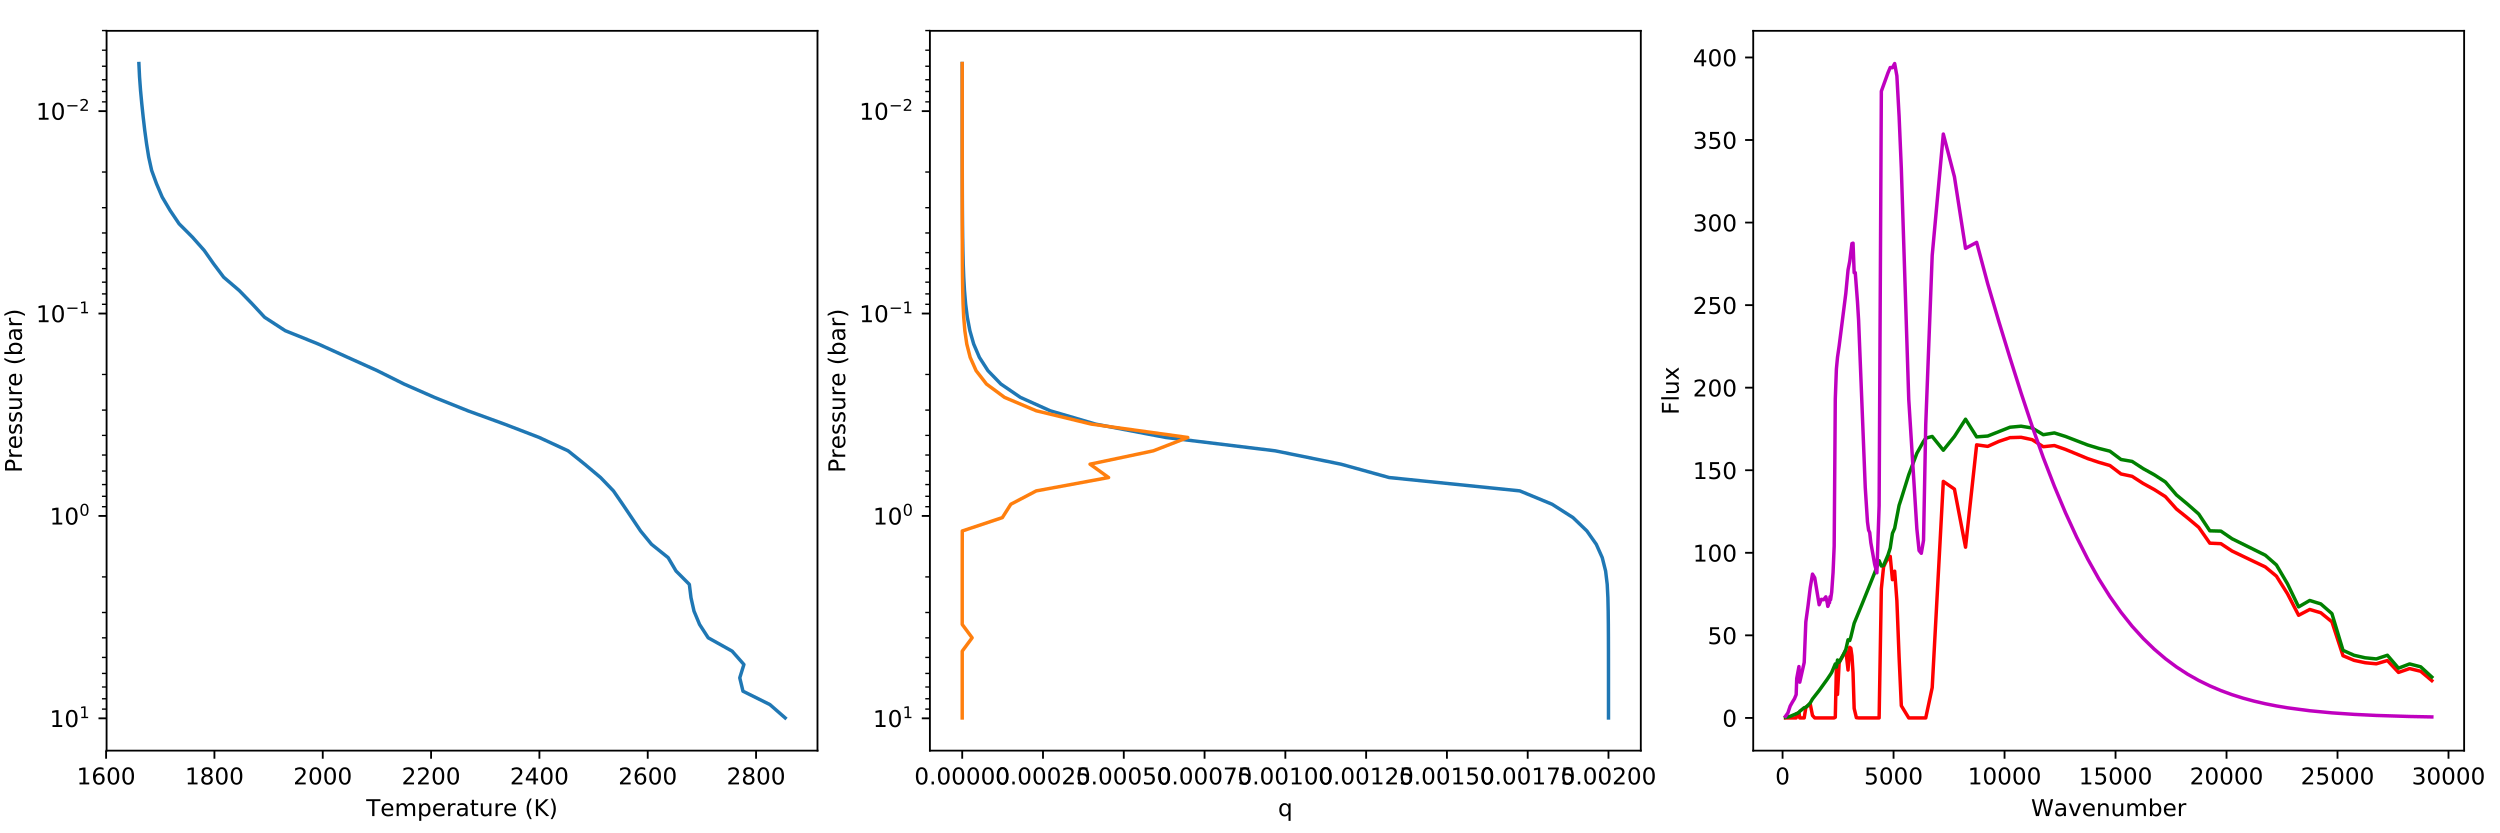 <?xml version="1.0" encoding="utf-8" standalone="no"?>
<!DOCTYPE svg PUBLIC "-//W3C//DTD SVG 1.1//EN"
  "http://www.w3.org/Graphics/SVG/1.1/DTD/svg11.dtd">
<!-- Created with matplotlib (http://matplotlib.org/) -->
<svg height="360pt" version="1.1" viewBox="0 0 1080 360" width="1080pt" xmlns="http://www.w3.org/2000/svg" xmlns:xlink="http://www.w3.org/1999/xlink">
 <defs>
  <style type="text/css">
*{stroke-linecap:butt;stroke-linejoin:round;}
  </style>
 </defs>
 <g id="figure_1">
  <g id="patch_1">
   <path d="M 0 360 
L 1080 360 
L 1080 0 
L 0 0 
z
" style="fill:#ffffff;"/>
  </g>
  <g id="axes_1">
   <g id="patch_2">
    <path d="M 46.044 324.272 
L 353.153 324.272 
L 353.153 13.32 
L 46.044 13.32 
z
" style="fill:#ffffff;"/>
   </g>
   <g id="matplotlib.axis_1">
    <g id="xtick_1">
     <g id="line2d_1">
      <defs>
       <path d="M 0 0 
L 0 3.5 
" id="m04e323f082" style="stroke:#000000;stroke-width:0.8;"/>
      </defs>
      <g>
       <use style="stroke:#000000;stroke-width:0.8;" x="45.833" xlink:href="#m04e323f082" y="324.272"/>
      </g>
     </g>
     <g id="text_1">
      <!-- 1600 -->
      <defs>
       <path d="M 12.406 8.297 
L 28.516 8.297 
L 28.516 63.922 
L 10.984 60.406 
L 10.984 69.391 
L 28.422 72.906 
L 38.281 72.906 
L 38.281 8.297 
L 54.391 8.297 
L 54.391 0 
L 12.406 0 
z
" id="DejaVuSans-31"/>
       <path d="M 33.016 40.375 
Q 26.375 40.375 22.484 35.828 
Q 18.609 31.297 18.609 23.391 
Q 18.609 15.531 22.484 10.953 
Q 26.375 6.391 33.016 6.391 
Q 39.656 6.391 43.531 10.953 
Q 47.406 15.531 47.406 23.391 
Q 47.406 31.297 43.531 35.828 
Q 39.656 40.375 33.016 40.375 
M 52.594 71.297 
L 52.594 62.312 
Q 48.875 64.062 45.094 64.984 
Q 41.312 65.922 37.594 65.922 
Q 27.828 65.922 22.672 59.328 
Q 17.531 52.734 16.797 39.406 
Q 19.672 43.656 24.016 45.922 
Q 28.375 48.188 33.594 48.188 
Q 44.578 48.188 50.953 41.516 
Q 57.328 34.859 57.328 23.391 
Q 57.328 12.156 50.688 5.359 
Q 44.047 -1.422 33.016 -1.422 
Q 20.359 -1.422 13.672 8.266 
Q 6.984 17.969 6.984 36.375 
Q 6.984 53.656 15.188 63.938 
Q 23.391 74.219 37.203 74.219 
Q 40.922 74.219 44.703 73.484 
Q 48.484 72.75 52.594 71.297 
" id="DejaVuSans-36"/>
       <path d="M 31.781 66.406 
Q 24.172 66.406 20.328 58.906 
Q 16.5 51.422 16.5 36.375 
Q 16.5 21.391 20.328 13.891 
Q 24.172 6.391 31.781 6.391 
Q 39.453 6.391 43.281 13.891 
Q 47.125 21.391 47.125 36.375 
Q 47.125 51.422 43.281 58.906 
Q 39.453 66.406 31.781 66.406 
M 31.781 74.219 
Q 44.047 74.219 50.516 64.516 
Q 56.984 54.828 56.984 36.375 
Q 56.984 17.969 50.516 8.266 
Q 44.047 -1.422 31.781 -1.422 
Q 19.531 -1.422 13.062 8.266 
Q 6.594 17.969 6.594 36.375 
Q 6.594 54.828 13.062 64.516 
Q 19.531 74.219 31.781 74.219 
" id="DejaVuSans-30"/>
      </defs>
      <g transform="translate(33.108 338.871)scale(0.1 -0.1)">
       <use xlink:href="#DejaVuSans-31"/>
       <use x="63.623" xlink:href="#DejaVuSans-36"/>
       <use x="127.246" xlink:href="#DejaVuSans-30"/>
       <use x="190.869" xlink:href="#DejaVuSans-30"/>
      </g>
     </g>
    </g>
    <g id="xtick_2">
     <g id="line2d_2">
      <g>
       <use style="stroke:#000000;stroke-width:0.8;" x="92.631" xlink:href="#m04e323f082" y="324.272"/>
      </g>
     </g>
     <g id="text_2">
      <!-- 1800 -->
      <defs>
       <path d="M 31.781 34.625 
Q 24.75 34.625 20.719 30.859 
Q 16.703 27.094 16.703 20.516 
Q 16.703 13.922 20.719 10.156 
Q 24.75 6.391 31.781 6.391 
Q 38.812 6.391 42.859 10.172 
Q 46.922 13.969 46.922 20.516 
Q 46.922 27.094 42.891 30.859 
Q 38.875 34.625 31.781 34.625 
M 21.922 38.812 
Q 15.578 40.375 12.031 44.719 
Q 8.5 49.078 8.5 55.328 
Q 8.5 64.062 14.719 69.141 
Q 20.953 74.219 31.781 74.219 
Q 42.672 74.219 48.875 69.141 
Q 55.078 64.062 55.078 55.328 
Q 55.078 49.078 51.531 44.719 
Q 48 40.375 41.703 38.812 
Q 48.828 37.156 52.797 32.312 
Q 56.781 27.484 56.781 20.516 
Q 56.781 9.906 50.312 4.234 
Q 43.844 -1.422 31.781 -1.422 
Q 19.734 -1.422 13.25 4.234 
Q 6.781 9.906 6.781 20.516 
Q 6.781 27.484 10.781 32.312 
Q 14.797 37.156 21.922 38.812 
M 18.312 54.391 
Q 18.312 48.734 21.844 45.562 
Q 25.391 42.391 31.781 42.391 
Q 38.141 42.391 41.719 45.562 
Q 45.312 48.734 45.312 54.391 
Q 45.312 60.062 41.719 63.234 
Q 38.141 66.406 31.781 66.406 
Q 25.391 66.406 21.844 63.234 
Q 18.312 60.062 18.312 54.391 
" id="DejaVuSans-38"/>
      </defs>
      <g transform="translate(79.906 338.871)scale(0.1 -0.1)">
       <use xlink:href="#DejaVuSans-31"/>
       <use x="63.623" xlink:href="#DejaVuSans-38"/>
       <use x="127.246" xlink:href="#DejaVuSans-30"/>
       <use x="190.869" xlink:href="#DejaVuSans-30"/>
      </g>
     </g>
    </g>
    <g id="xtick_3">
     <g id="line2d_3">
      <g>
       <use style="stroke:#000000;stroke-width:0.8;" x="139.429" xlink:href="#m04e323f082" y="324.272"/>
      </g>
     </g>
     <g id="text_3">
      <!-- 2000 -->
      <defs>
       <path d="M 19.188 8.297 
L 53.609 8.297 
L 53.609 0 
L 7.328 0 
L 7.328 8.297 
Q 12.938 14.109 22.625 23.891 
Q 32.328 33.688 34.812 36.531 
Q 39.547 41.844 41.422 45.531 
Q 43.312 49.219 43.312 52.781 
Q 43.312 58.594 39.234 62.25 
Q 35.156 65.922 28.609 65.922 
Q 23.969 65.922 18.812 64.312 
Q 13.672 62.703 7.812 59.422 
L 7.812 69.391 
Q 13.766 71.781 18.938 73 
Q 24.125 74.219 28.422 74.219 
Q 39.75 74.219 46.484 68.547 
Q 53.219 62.891 53.219 53.422 
Q 53.219 48.922 51.531 44.891 
Q 49.859 40.875 45.406 35.406 
Q 44.188 33.984 37.641 27.219 
Q 31.109 20.453 19.188 8.297 
" id="DejaVuSans-32"/>
      </defs>
      <g transform="translate(126.704 338.871)scale(0.1 -0.1)">
       <use xlink:href="#DejaVuSans-32"/>
       <use x="63.623" xlink:href="#DejaVuSans-30"/>
       <use x="127.246" xlink:href="#DejaVuSans-30"/>
       <use x="190.869" xlink:href="#DejaVuSans-30"/>
      </g>
     </g>
    </g>
    <g id="xtick_4">
     <g id="line2d_4">
      <g>
       <use style="stroke:#000000;stroke-width:0.8;" x="186.226" xlink:href="#m04e323f082" y="324.272"/>
      </g>
     </g>
     <g id="text_4">
      <!-- 2200 -->
      <g transform="translate(173.501 338.871)scale(0.1 -0.1)">
       <use xlink:href="#DejaVuSans-32"/>
       <use x="63.623" xlink:href="#DejaVuSans-32"/>
       <use x="127.246" xlink:href="#DejaVuSans-30"/>
       <use x="190.869" xlink:href="#DejaVuSans-30"/>
      </g>
     </g>
    </g>
    <g id="xtick_5">
     <g id="line2d_5">
      <g>
       <use style="stroke:#000000;stroke-width:0.8;" x="233.024" xlink:href="#m04e323f082" y="324.272"/>
      </g>
     </g>
     <g id="text_5">
      <!-- 2400 -->
      <defs>
       <path d="M 37.797 64.312 
L 12.891 25.391 
L 37.797 25.391 
z
M 35.203 72.906 
L 47.609 72.906 
L 47.609 25.391 
L 58.016 25.391 
L 58.016 17.188 
L 47.609 17.188 
L 47.609 0 
L 37.797 0 
L 37.797 17.188 
L 4.891 17.188 
L 4.891 26.703 
z
" id="DejaVuSans-34"/>
      </defs>
      <g transform="translate(220.299 338.871)scale(0.1 -0.1)">
       <use xlink:href="#DejaVuSans-32"/>
       <use x="63.623" xlink:href="#DejaVuSans-34"/>
       <use x="127.246" xlink:href="#DejaVuSans-30"/>
       <use x="190.869" xlink:href="#DejaVuSans-30"/>
      </g>
     </g>
    </g>
    <g id="xtick_6">
     <g id="line2d_6">
      <g>
       <use style="stroke:#000000;stroke-width:0.8;" x="279.822" xlink:href="#m04e323f082" y="324.272"/>
      </g>
     </g>
     <g id="text_6">
      <!-- 2600 -->
      <g transform="translate(267.097 338.871)scale(0.1 -0.1)">
       <use xlink:href="#DejaVuSans-32"/>
       <use x="63.623" xlink:href="#DejaVuSans-36"/>
       <use x="127.246" xlink:href="#DejaVuSans-30"/>
       <use x="190.869" xlink:href="#DejaVuSans-30"/>
      </g>
     </g>
    </g>
    <g id="xtick_7">
     <g id="line2d_7">
      <g>
       <use style="stroke:#000000;stroke-width:0.8;" x="326.62" xlink:href="#m04e323f082" y="324.272"/>
      </g>
     </g>
     <g id="text_7">
      <!-- 2800 -->
      <g transform="translate(313.895 338.871)scale(0.1 -0.1)">
       <use xlink:href="#DejaVuSans-32"/>
       <use x="63.623" xlink:href="#DejaVuSans-38"/>
       <use x="127.246" xlink:href="#DejaVuSans-30"/>
       <use x="190.869" xlink:href="#DejaVuSans-30"/>
      </g>
     </g>
    </g>
    <g id="text_8">
     <!-- Temperature (K) -->
     <defs>
      <path d="M -0.297 72.906 
L 61.375 72.906 
L 61.375 64.594 
L 35.5 64.594 
L 35.5 0 
L 25.594 0 
L 25.594 64.594 
L -0.297 64.594 
z
" id="DejaVuSans-54"/>
      <path d="M 56.203 29.594 
L 56.203 25.203 
L 14.891 25.203 
Q 15.484 15.922 20.484 11.062 
Q 25.484 6.203 34.422 6.203 
Q 39.594 6.203 44.453 7.469 
Q 49.312 8.734 54.109 11.281 
L 54.109 2.781 
Q 49.266 0.734 44.188 -0.344 
Q 39.109 -1.422 33.891 -1.422 
Q 20.797 -1.422 13.156 6.188 
Q 5.516 13.812 5.516 26.812 
Q 5.516 40.234 12.766 48.109 
Q 20.016 56 32.328 56 
Q 43.359 56 49.781 48.891 
Q 56.203 41.797 56.203 29.594 
M 47.219 32.234 
Q 47.125 39.594 43.094 43.984 
Q 39.062 48.391 32.422 48.391 
Q 24.906 48.391 20.391 44.141 
Q 15.875 39.891 15.188 32.172 
z
" id="DejaVuSans-65"/>
      <path d="M 52 44.188 
Q 55.375 50.25 60.062 53.125 
Q 64.75 56 71.094 56 
Q 79.641 56 84.281 50.016 
Q 88.922 44.047 88.922 33.016 
L 88.922 0 
L 79.891 0 
L 79.891 32.719 
Q 79.891 40.578 77.094 44.375 
Q 74.312 48.188 68.609 48.188 
Q 61.625 48.188 57.562 43.547 
Q 53.516 38.922 53.516 30.906 
L 53.516 0 
L 44.484 0 
L 44.484 32.719 
Q 44.484 40.625 41.703 44.406 
Q 38.922 48.188 33.109 48.188 
Q 26.219 48.188 22.156 43.531 
Q 18.109 38.875 18.109 30.906 
L 18.109 0 
L 9.078 0 
L 9.078 54.688 
L 18.109 54.688 
L 18.109 46.188 
Q 21.188 51.219 25.484 53.609 
Q 29.781 56 35.688 56 
Q 41.656 56 45.828 52.969 
Q 50 49.953 52 44.188 
" id="DejaVuSans-6d"/>
      <path d="M 18.109 8.203 
L 18.109 -20.797 
L 9.078 -20.797 
L 9.078 54.688 
L 18.109 54.688 
L 18.109 46.391 
Q 20.953 51.266 25.266 53.625 
Q 29.594 56 35.594 56 
Q 45.562 56 51.781 48.094 
Q 58.016 40.188 58.016 27.297 
Q 58.016 14.406 51.781 6.484 
Q 45.562 -1.422 35.594 -1.422 
Q 29.594 -1.422 25.266 0.953 
Q 20.953 3.328 18.109 8.203 
M 48.688 27.297 
Q 48.688 37.203 44.609 42.844 
Q 40.531 48.484 33.406 48.484 
Q 26.266 48.484 22.188 42.844 
Q 18.109 37.203 18.109 27.297 
Q 18.109 17.391 22.188 11.75 
Q 26.266 6.109 33.406 6.109 
Q 40.531 6.109 44.609 11.75 
Q 48.688 17.391 48.688 27.297 
" id="DejaVuSans-70"/>
      <path d="M 41.109 46.297 
Q 39.594 47.172 37.812 47.578 
Q 36.031 48 33.891 48 
Q 26.266 48 22.188 43.047 
Q 18.109 38.094 18.109 28.812 
L 18.109 0 
L 9.078 0 
L 9.078 54.688 
L 18.109 54.688 
L 18.109 46.188 
Q 20.953 51.172 25.484 53.578 
Q 30.031 56 36.531 56 
Q 37.453 56 38.578 55.875 
Q 39.703 55.766 41.062 55.516 
z
" id="DejaVuSans-72"/>
      <path d="M 34.281 27.484 
Q 23.391 27.484 19.188 25 
Q 14.984 22.516 14.984 16.5 
Q 14.984 11.719 18.141 8.906 
Q 21.297 6.109 26.703 6.109 
Q 34.188 6.109 38.703 11.406 
Q 43.219 16.703 43.219 25.484 
L 43.219 27.484 
z
M 52.203 31.203 
L 52.203 0 
L 43.219 0 
L 43.219 8.297 
Q 40.141 3.328 35.547 0.953 
Q 30.953 -1.422 24.312 -1.422 
Q 15.922 -1.422 10.953 3.297 
Q 6 8.016 6 15.922 
Q 6 25.141 12.172 29.828 
Q 18.359 34.516 30.609 34.516 
L 43.219 34.516 
L 43.219 35.406 
Q 43.219 41.609 39.141 45 
Q 35.062 48.391 27.688 48.391 
Q 23 48.391 18.547 47.266 
Q 14.109 46.141 10.016 43.891 
L 10.016 52.203 
Q 14.938 54.109 19.578 55.047 
Q 24.219 56 28.609 56 
Q 40.484 56 46.344 49.844 
Q 52.203 43.703 52.203 31.203 
" id="DejaVuSans-61"/>
      <path d="M 18.312 70.219 
L 18.312 54.688 
L 36.812 54.688 
L 36.812 47.703 
L 18.312 47.703 
L 18.312 18.016 
Q 18.312 11.328 20.141 9.422 
Q 21.969 7.516 27.594 7.516 
L 36.812 7.516 
L 36.812 0 
L 27.594 0 
Q 17.188 0 13.234 3.875 
Q 9.281 7.766 9.281 18.016 
L 9.281 47.703 
L 2.688 47.703 
L 2.688 54.688 
L 9.281 54.688 
L 9.281 70.219 
z
" id="DejaVuSans-74"/>
      <path d="M 8.5 21.578 
L 8.5 54.688 
L 17.484 54.688 
L 17.484 21.922 
Q 17.484 14.156 20.5 10.266 
Q 23.531 6.391 29.594 6.391 
Q 36.859 6.391 41.078 11.031 
Q 45.312 15.672 45.312 23.688 
L 45.312 54.688 
L 54.297 54.688 
L 54.297 0 
L 45.312 0 
L 45.312 8.406 
Q 42.047 3.422 37.719 1 
Q 33.406 -1.422 27.688 -1.422 
Q 18.266 -1.422 13.375 4.438 
Q 8.5 10.297 8.5 21.578 
M 31.109 56 
z
" id="DejaVuSans-75"/>
      <path id="DejaVuSans-20"/>
      <path d="M 31 75.875 
Q 24.469 64.656 21.281 53.656 
Q 18.109 42.672 18.109 31.391 
Q 18.109 20.125 21.312 9.062 
Q 24.516 -2 31 -13.188 
L 23.188 -13.188 
Q 15.875 -1.703 12.234 9.375 
Q 8.594 20.453 8.594 31.391 
Q 8.594 42.281 12.203 53.312 
Q 15.828 64.359 23.188 75.875 
z
" id="DejaVuSans-28"/>
      <path d="M 9.812 72.906 
L 19.672 72.906 
L 19.672 42.094 
L 52.391 72.906 
L 65.094 72.906 
L 28.906 38.922 
L 67.672 0 
L 54.688 0 
L 19.672 35.109 
L 19.672 0 
L 9.812 0 
z
" id="DejaVuSans-4b"/>
      <path d="M 8.016 75.875 
L 15.828 75.875 
Q 23.141 64.359 26.781 53.312 
Q 30.422 42.281 30.422 31.391 
Q 30.422 20.453 26.781 9.375 
Q 23.141 -1.703 15.828 -13.188 
L 8.016 -13.188 
Q 14.5 -2 17.703 9.062 
Q 20.906 20.125 20.906 31.391 
Q 20.906 42.672 17.703 53.656 
Q 14.5 64.656 8.016 75.875 
" id="DejaVuSans-29"/>
     </defs>
     <g transform="translate(158.212 352.549)scale(0.1 -0.1)">
      <use xlink:href="#DejaVuSans-54"/>
      <use x="60.818" xlink:href="#DejaVuSans-65"/>
      <use x="122.342" xlink:href="#DejaVuSans-6d"/>
      <use x="219.754" xlink:href="#DejaVuSans-70"/>
      <use x="283.23" xlink:href="#DejaVuSans-65"/>
      <use x="344.754" xlink:href="#DejaVuSans-72"/>
      <use x="385.867" xlink:href="#DejaVuSans-61"/>
      <use x="447.146" xlink:href="#DejaVuSans-74"/>
      <use x="486.355" xlink:href="#DejaVuSans-75"/>
      <use x="549.734" xlink:href="#DejaVuSans-72"/>
      <use x="590.816" xlink:href="#DejaVuSans-65"/>
      <use x="652.34" xlink:href="#DejaVuSans-20"/>
      <use x="684.127" xlink:href="#DejaVuSans-28"/>
      <use x="723.141" xlink:href="#DejaVuSans-4b"/>
      <use x="788.717" xlink:href="#DejaVuSans-29"/>
     </g>
    </g>
   </g>
   <g id="matplotlib.axis_2">
    <g id="ytick_1">
     <g id="line2d_8">
      <defs>
       <path d="M 0 0 
L -3.5 0 
" id="m92f5be6b8e" style="stroke:#000000;stroke-width:0.8;"/>
      </defs>
      <g>
       <use style="stroke:#000000;stroke-width:0.8;" x="46.044" xlink:href="#m92f5be6b8e" y="48.007"/>
      </g>
     </g>
     <g id="text_9">
      <!-- ${10^{-2}}$ -->
      <defs>
       <path d="M 10.594 35.5 
L 73.188 35.5 
L 73.188 27.203 
L 10.594 27.203 
z
" id="DejaVuSans-2212"/>
      </defs>
      <g transform="translate(15.544 51.807)scale(0.1 -0.1)">
       <use transform="translate(0 0.766)" xlink:href="#DejaVuSans-31"/>
       <use transform="translate(63.623 0.766)" xlink:href="#DejaVuSans-30"/>
       <use transform="translate(128.203 39.047)scale(0.7)" xlink:href="#DejaVuSans-2212"/>
       <use transform="translate(186.855 39.047)scale(0.7)" xlink:href="#DejaVuSans-32"/>
      </g>
     </g>
    </g>
    <g id="ytick_2">
     <g id="line2d_9">
      <g>
       <use style="stroke:#000000;stroke-width:0.8;" x="46.044" xlink:href="#m92f5be6b8e" y="135.448"/>
      </g>
     </g>
     <g id="text_10">
      <!-- ${10^{-1}}$ -->
      <g transform="translate(15.544 139.247)scale(0.1 -0.1)">
       <use transform="translate(0 0.684)" xlink:href="#DejaVuSans-31"/>
       <use transform="translate(63.623 0.684)" xlink:href="#DejaVuSans-30"/>
       <use transform="translate(128.203 38.966)scale(0.7)" xlink:href="#DejaVuSans-2212"/>
       <use transform="translate(186.855 38.966)scale(0.7)" xlink:href="#DejaVuSans-31"/>
      </g>
     </g>
    </g>
    <g id="ytick_3">
     <g id="line2d_10">
      <g>
       <use style="stroke:#000000;stroke-width:0.8;" x="46.044" xlink:href="#m92f5be6b8e" y="222.888"/>
      </g>
     </g>
     <g id="text_11">
      <!-- ${10^{0}}$ -->
      <g transform="translate(21.444 226.687)scale(0.1 -0.1)">
       <use transform="translate(0 0.766)" xlink:href="#DejaVuSans-31"/>
       <use transform="translate(63.623 0.766)" xlink:href="#DejaVuSans-30"/>
       <use transform="translate(128.203 39.047)scale(0.7)" xlink:href="#DejaVuSans-30"/>
      </g>
     </g>
    </g>
    <g id="ytick_4">
     <g id="line2d_11">
      <g>
       <use style="stroke:#000000;stroke-width:0.8;" x="46.044" xlink:href="#m92f5be6b8e" y="310.329"/>
      </g>
     </g>
     <g id="text_12">
      <!-- ${10^{1}}$ -->
      <g transform="translate(21.444 314.128)scale(0.1 -0.1)">
       <use transform="translate(0 0.684)" xlink:href="#DejaVuSans-31"/>
       <use transform="translate(63.623 0.684)" xlink:href="#DejaVuSans-30"/>
       <use transform="translate(128.203 38.966)scale(0.7)" xlink:href="#DejaVuSans-31"/>
      </g>
     </g>
    </g>
    <g id="ytick_5">
     <g id="line2d_12">
      <defs>
       <path d="M 0 0 
L -2 0 
" id="me409592208" style="stroke:#000000;stroke-width:0.6;"/>
      </defs>
      <g>
       <use style="stroke:#000000;stroke-width:0.6;" x="46.044" xlink:href="#me409592208" y="13.211"/>
      </g>
     </g>
    </g>
    <g id="ytick_6">
     <g id="line2d_13">
      <g>
       <use style="stroke:#000000;stroke-width:0.6;" x="46.044" xlink:href="#me409592208" y="21.685"/>
      </g>
     </g>
    </g>
    <g id="ytick_7">
     <g id="line2d_14">
      <g>
       <use style="stroke:#000000;stroke-width:0.6;" x="46.044" xlink:href="#me409592208" y="28.609"/>
      </g>
     </g>
    </g>
    <g id="ytick_8">
     <g id="line2d_15">
      <g>
       <use style="stroke:#000000;stroke-width:0.6;" x="46.044" xlink:href="#me409592208" y="34.463"/>
      </g>
     </g>
    </g>
    <g id="ytick_9">
     <g id="line2d_16">
      <g>
       <use style="stroke:#000000;stroke-width:0.6;" x="46.044" xlink:href="#me409592208" y="39.533"/>
      </g>
     </g>
    </g>
    <g id="ytick_10">
     <g id="line2d_17">
      <g>
       <use style="stroke:#000000;stroke-width:0.6;" x="46.044" xlink:href="#me409592208" y="44.006"/>
      </g>
     </g>
    </g>
    <g id="ytick_11">
     <g id="line2d_18">
      <g>
       <use style="stroke:#000000;stroke-width:0.6;" x="46.044" xlink:href="#me409592208" y="74.33"/>
      </g>
     </g>
    </g>
    <g id="ytick_12">
     <g id="line2d_19">
      <g>
       <use style="stroke:#000000;stroke-width:0.6;" x="46.044" xlink:href="#me409592208" y="89.727"/>
      </g>
     </g>
    </g>
    <g id="ytick_13">
     <g id="line2d_20">
      <g>
       <use style="stroke:#000000;stroke-width:0.6;" x="46.044" xlink:href="#me409592208" y="100.652"/>
      </g>
     </g>
    </g>
    <g id="ytick_14">
     <g id="line2d_21">
      <g>
       <use style="stroke:#000000;stroke-width:0.6;" x="46.044" xlink:href="#me409592208" y="109.126"/>
      </g>
     </g>
    </g>
    <g id="ytick_15">
     <g id="line2d_22">
      <g>
       <use style="stroke:#000000;stroke-width:0.6;" x="46.044" xlink:href="#me409592208" y="116.049"/>
      </g>
     </g>
    </g>
    <g id="ytick_16">
     <g id="line2d_23">
      <g>
       <use style="stroke:#000000;stroke-width:0.6;" x="46.044" xlink:href="#me409592208" y="121.903"/>
      </g>
     </g>
    </g>
    <g id="ytick_17">
     <g id="line2d_24">
      <g>
       <use style="stroke:#000000;stroke-width:0.6;" x="46.044" xlink:href="#me409592208" y="126.974"/>
      </g>
     </g>
    </g>
    <g id="ytick_18">
     <g id="line2d_25">
      <g>
       <use style="stroke:#000000;stroke-width:0.6;" x="46.044" xlink:href="#me409592208" y="131.447"/>
      </g>
     </g>
    </g>
    <g id="ytick_19">
     <g id="line2d_26">
      <g>
       <use style="stroke:#000000;stroke-width:0.6;" x="46.044" xlink:href="#me409592208" y="161.77"/>
      </g>
     </g>
    </g>
    <g id="ytick_20">
     <g id="line2d_27">
      <g>
       <use style="stroke:#000000;stroke-width:0.6;" x="46.044" xlink:href="#me409592208" y="177.167"/>
      </g>
     </g>
    </g>
    <g id="ytick_21">
     <g id="line2d_28">
      <g>
       <use style="stroke:#000000;stroke-width:0.6;" x="46.044" xlink:href="#me409592208" y="188.092"/>
      </g>
     </g>
    </g>
    <g id="ytick_22">
     <g id="line2d_29">
      <g>
       <use style="stroke:#000000;stroke-width:0.6;" x="46.044" xlink:href="#me409592208" y="196.566"/>
      </g>
     </g>
    </g>
    <g id="ytick_23">
     <g id="line2d_30">
      <g>
       <use style="stroke:#000000;stroke-width:0.6;" x="46.044" xlink:href="#me409592208" y="203.49"/>
      </g>
     </g>
    </g>
    <g id="ytick_24">
     <g id="line2d_31">
      <g>
       <use style="stroke:#000000;stroke-width:0.6;" x="46.044" xlink:href="#me409592208" y="209.344"/>
      </g>
     </g>
    </g>
    <g id="ytick_25">
     <g id="line2d_32">
      <g>
       <use style="stroke:#000000;stroke-width:0.6;" x="46.044" xlink:href="#me409592208" y="214.414"/>
      </g>
     </g>
    </g>
    <g id="ytick_26">
     <g id="line2d_33">
      <g>
       <use style="stroke:#000000;stroke-width:0.6;" x="46.044" xlink:href="#me409592208" y="218.887"/>
      </g>
     </g>
    </g>
    <g id="ytick_27">
     <g id="line2d_34">
      <g>
       <use style="stroke:#000000;stroke-width:0.6;" x="46.044" xlink:href="#me409592208" y="249.21"/>
      </g>
     </g>
    </g>
    <g id="ytick_28">
     <g id="line2d_35">
      <g>
       <use style="stroke:#000000;stroke-width:0.6;" x="46.044" xlink:href="#me409592208" y="264.608"/>
      </g>
     </g>
    </g>
    <g id="ytick_29">
     <g id="line2d_36">
      <g>
       <use style="stroke:#000000;stroke-width:0.6;" x="46.044" xlink:href="#me409592208" y="275.533"/>
      </g>
     </g>
    </g>
    <g id="ytick_30">
     <g id="line2d_37">
      <g>
       <use style="stroke:#000000;stroke-width:0.6;" x="46.044" xlink:href="#me409592208" y="284.006"/>
      </g>
     </g>
    </g>
    <g id="ytick_31">
     <g id="line2d_38">
      <g>
       <use style="stroke:#000000;stroke-width:0.6;" x="46.044" xlink:href="#me409592208" y="290.93"/>
      </g>
     </g>
    </g>
    <g id="ytick_32">
     <g id="line2d_39">
      <g>
       <use style="stroke:#000000;stroke-width:0.6;" x="46.044" xlink:href="#me409592208" y="296.784"/>
      </g>
     </g>
    </g>
    <g id="ytick_33">
     <g id="line2d_40">
      <g>
       <use style="stroke:#000000;stroke-width:0.6;" x="46.044" xlink:href="#me409592208" y="301.855"/>
      </g>
     </g>
    </g>
    <g id="ytick_34">
     <g id="line2d_41">
      <g>
       <use style="stroke:#000000;stroke-width:0.6;" x="46.044" xlink:href="#me409592208" y="306.328"/>
      </g>
     </g>
    </g>
    <g id="text_13">
     <!-- Pressure (bar) -->
     <defs>
      <path d="M 19.672 64.797 
L 19.672 37.406 
L 32.078 37.406 
Q 38.969 37.406 42.719 40.969 
Q 46.484 44.531 46.484 51.125 
Q 46.484 57.672 42.719 61.234 
Q 38.969 64.797 32.078 64.797 
z
M 9.812 72.906 
L 32.078 72.906 
Q 44.344 72.906 50.609 67.359 
Q 56.891 61.812 56.891 51.125 
Q 56.891 40.328 50.609 34.812 
Q 44.344 29.297 32.078 29.297 
L 19.672 29.297 
L 19.672 0 
L 9.812 0 
z
" id="DejaVuSans-50"/>
      <path d="M 44.281 53.078 
L 44.281 44.578 
Q 40.484 46.531 36.375 47.5 
Q 32.281 48.484 27.875 48.484 
Q 21.188 48.484 17.844 46.438 
Q 14.5 44.391 14.5 40.281 
Q 14.5 37.156 16.891 35.375 
Q 19.281 33.594 26.516 31.984 
L 29.594 31.297 
Q 39.156 29.25 43.188 25.516 
Q 47.219 21.781 47.219 15.094 
Q 47.219 7.469 41.188 3.016 
Q 35.156 -1.422 24.609 -1.422 
Q 20.219 -1.422 15.453 -0.562 
Q 10.688 0.297 5.422 2 
L 5.422 11.281 
Q 10.406 8.688 15.234 7.391 
Q 20.062 6.109 24.812 6.109 
Q 31.156 6.109 34.562 8.281 
Q 37.984 10.453 37.984 14.406 
Q 37.984 18.062 35.516 20.016 
Q 33.062 21.969 24.703 23.781 
L 21.578 24.516 
Q 13.234 26.266 9.516 29.906 
Q 5.812 33.547 5.812 39.891 
Q 5.812 47.609 11.281 51.797 
Q 16.75 56 26.812 56 
Q 31.781 56 36.172 55.266 
Q 40.578 54.547 44.281 53.078 
" id="DejaVuSans-73"/>
      <path d="M 48.688 27.297 
Q 48.688 37.203 44.609 42.844 
Q 40.531 48.484 33.406 48.484 
Q 26.266 48.484 22.188 42.844 
Q 18.109 37.203 18.109 27.297 
Q 18.109 17.391 22.188 11.75 
Q 26.266 6.109 33.406 6.109 
Q 40.531 6.109 44.609 11.75 
Q 48.688 17.391 48.688 27.297 
M 18.109 46.391 
Q 20.953 51.266 25.266 53.625 
Q 29.594 56 35.594 56 
Q 45.562 56 51.781 48.094 
Q 58.016 40.188 58.016 27.297 
Q 58.016 14.406 51.781 6.484 
Q 45.562 -1.422 35.594 -1.422 
Q 29.594 -1.422 25.266 0.953 
Q 20.953 3.328 18.109 8.203 
L 18.109 0 
L 9.078 0 
L 9.078 75.984 
L 18.109 75.984 
z
" id="DejaVuSans-62"/>
     </defs>
     <g transform="translate(9.464 204.234)rotate(-90)scale(0.1 -0.1)">
      <use xlink:href="#DejaVuSans-50"/>
      <use x="60.287" xlink:href="#DejaVuSans-72"/>
      <use x="101.369" xlink:href="#DejaVuSans-65"/>
      <use x="162.893" xlink:href="#DejaVuSans-73"/>
      <use x="214.992" xlink:href="#DejaVuSans-73"/>
      <use x="267.092" xlink:href="#DejaVuSans-75"/>
      <use x="330.471" xlink:href="#DejaVuSans-72"/>
      <use x="371.553" xlink:href="#DejaVuSans-65"/>
      <use x="433.076" xlink:href="#DejaVuSans-20"/>
      <use x="464.863" xlink:href="#DejaVuSans-28"/>
      <use x="503.877" xlink:href="#DejaVuSans-62"/>
      <use x="567.354" xlink:href="#DejaVuSans-61"/>
      <use x="628.633" xlink:href="#DejaVuSans-72"/>
      <use x="669.746" xlink:href="#DejaVuSans-29"/>
     </g>
    </g>
   </g>
   <g id="line2d_42">
    <path clip-path="url(#p7f229cfecf)" d="M 60.003 27.454 
L 60.28 33.223 
L 60.704 38.992 
L 61.245 44.761 
L 61.851 50.53 
L 62.525 56.3 
L 63.31 62.069 
L 64.235 67.838 
L 65.505 73.607 
L 67.616 79.376 
L 70.068 85.145 
L 73.486 90.914 
L 77.372 96.683 
L 83.128 102.452 
L 88.239 108.221 
L 92.29 113.99 
L 96.632 119.759 
L 103.382 125.528 
L 108.965 131.297 
L 114.312 137.066 
L 123.171 142.835 
L 137.469 148.605 
L 150.192 154.374 
L 163.001 160.143 
L 174.561 165.912 
L 187.703 171.681 
L 202.08 177.45 
L 217.926 183.219 
L 232.936 188.988 
L 245.411 194.757 
L 252.583 200.526 
L 259.446 206.295 
L 265.001 212.064 
L 268.974 217.833 
L 272.858 223.602 
L 276.723 229.371 
L 281.46 235.14 
L 288.641 240.91 
L 292.043 246.679 
L 297.793 252.448 
L 298.512 258.217 
L 299.805 263.986 
L 302.213 269.755 
L 305.938 275.524 
L 316.273 281.293 
L 321.365 287.062 
L 319.576 292.831 
L 320.966 298.6 
L 332.583 304.369 
L 339.194 310.138 
" style="fill:none;stroke:#1f77b4;stroke-linecap:square;stroke-width:1.5;"/>
   </g>
   <g id="patch_3">
    <path d="M 46.044 324.272 
L 46.044 13.32 
" style="fill:none;stroke:#000000;stroke-linecap:square;stroke-linejoin:miter;stroke-width:0.8;"/>
   </g>
   <g id="patch_4">
    <path d="M 353.153 324.272 
L 353.153 13.32 
" style="fill:none;stroke:#000000;stroke-linecap:square;stroke-linejoin:miter;stroke-width:0.8;"/>
   </g>
   <g id="patch_5">
    <path d="M 46.044 324.272 
L 353.153 324.272 
" style="fill:none;stroke:#000000;stroke-linecap:square;stroke-linejoin:miter;stroke-width:0.8;"/>
   </g>
   <g id="patch_6">
    <path d="M 46.044 13.32 
L 353.153 13.32 
" style="fill:none;stroke:#000000;stroke-linecap:square;stroke-linejoin:miter;stroke-width:0.8;"/>
   </g>
  </g>
  <g id="axes_2">
   <g id="patch_7">
    <path d="M 401.717 324.272 
L 708.827 324.272 
L 708.827 13.32 
L 401.717 13.32 
z
" style="fill:#ffffff;"/>
   </g>
   <g id="matplotlib.axis_3">
    <g id="xtick_8">
     <g id="line2d_43">
      <g>
       <use style="stroke:#000000;stroke-width:0.8;" x="415.677" xlink:href="#m04e323f082" y="324.272"/>
      </g>
     </g>
     <g id="text_14">
      <!-- 0.00000 -->
      <defs>
       <path d="M 10.688 12.406 
L 21 12.406 
L 21 0 
L 10.688 0 
z
" id="DejaVuSans-2e"/>
      </defs>
      <g transform="translate(395 338.871)scale(0.1 -0.1)">
       <use xlink:href="#DejaVuSans-30"/>
       <use x="63.623" xlink:href="#DejaVuSans-2e"/>
       <use x="95.41" xlink:href="#DejaVuSans-30"/>
       <use x="159.033" xlink:href="#DejaVuSans-30"/>
       <use x="222.656" xlink:href="#DejaVuSans-30"/>
       <use x="286.279" xlink:href="#DejaVuSans-30"/>
       <use x="349.902" xlink:href="#DejaVuSans-30"/>
      </g>
     </g>
    </g>
    <g id="xtick_9">
     <g id="line2d_44">
      <g>
       <use style="stroke:#000000;stroke-width:0.8;" x="450.575" xlink:href="#m04e323f082" y="324.272"/>
      </g>
     </g>
     <g id="text_15">
      <!-- 0.00025 -->
      <defs>
       <path d="M 10.797 72.906 
L 49.516 72.906 
L 49.516 64.594 
L 19.828 64.594 
L 19.828 46.734 
Q 21.969 47.469 24.109 47.828 
Q 26.266 48.188 28.422 48.188 
Q 40.625 48.188 47.75 41.5 
Q 54.891 34.812 54.891 23.391 
Q 54.891 11.625 47.562 5.094 
Q 40.234 -1.422 26.906 -1.422 
Q 22.312 -1.422 17.547 -0.641 
Q 12.797 0.141 7.719 1.703 
L 7.719 11.625 
Q 12.109 9.234 16.797 8.062 
Q 21.484 6.891 26.703 6.891 
Q 35.156 6.891 40.078 11.328 
Q 45.016 15.766 45.016 23.391 
Q 45.016 31 40.078 35.438 
Q 35.156 39.891 26.703 39.891 
Q 22.75 39.891 18.812 39.016 
Q 14.891 38.141 10.797 36.281 
z
" id="DejaVuSans-35"/>
      </defs>
      <g transform="translate(429.899 338.871)scale(0.1 -0.1)">
       <use xlink:href="#DejaVuSans-30"/>
       <use x="63.623" xlink:href="#DejaVuSans-2e"/>
       <use x="95.41" xlink:href="#DejaVuSans-30"/>
       <use x="159.033" xlink:href="#DejaVuSans-30"/>
       <use x="222.656" xlink:href="#DejaVuSans-30"/>
       <use x="286.279" xlink:href="#DejaVuSans-32"/>
       <use x="349.902" xlink:href="#DejaVuSans-35"/>
      </g>
     </g>
    </g>
    <g id="xtick_10">
     <g id="line2d_45">
      <g>
       <use style="stroke:#000000;stroke-width:0.8;" x="485.474" xlink:href="#m04e323f082" y="324.272"/>
      </g>
     </g>
     <g id="text_16">
      <!-- 0.00050 -->
      <g transform="translate(464.798 338.871)scale(0.1 -0.1)">
       <use xlink:href="#DejaVuSans-30"/>
       <use x="63.623" xlink:href="#DejaVuSans-2e"/>
       <use x="95.41" xlink:href="#DejaVuSans-30"/>
       <use x="159.033" xlink:href="#DejaVuSans-30"/>
       <use x="222.656" xlink:href="#DejaVuSans-30"/>
       <use x="286.279" xlink:href="#DejaVuSans-35"/>
       <use x="349.902" xlink:href="#DejaVuSans-30"/>
      </g>
     </g>
    </g>
    <g id="xtick_11">
     <g id="line2d_46">
      <g>
       <use style="stroke:#000000;stroke-width:0.8;" x="520.373" xlink:href="#m04e323f082" y="324.272"/>
      </g>
     </g>
     <g id="text_17">
      <!-- 0.00075 -->
      <defs>
       <path d="M 8.203 72.906 
L 55.078 72.906 
L 55.078 68.703 
L 28.609 0 
L 18.312 0 
L 43.219 64.594 
L 8.203 64.594 
z
" id="DejaVuSans-37"/>
      </defs>
      <g transform="translate(499.697 338.871)scale(0.1 -0.1)">
       <use xlink:href="#DejaVuSans-30"/>
       <use x="63.623" xlink:href="#DejaVuSans-2e"/>
       <use x="95.41" xlink:href="#DejaVuSans-30"/>
       <use x="159.033" xlink:href="#DejaVuSans-30"/>
       <use x="222.656" xlink:href="#DejaVuSans-30"/>
       <use x="286.279" xlink:href="#DejaVuSans-37"/>
       <use x="349.902" xlink:href="#DejaVuSans-35"/>
      </g>
     </g>
    </g>
    <g id="xtick_12">
     <g id="line2d_47">
      <g>
       <use style="stroke:#000000;stroke-width:0.8;" x="555.272" xlink:href="#m04e323f082" y="324.272"/>
      </g>
     </g>
     <g id="text_18">
      <!-- 0.00100 -->
      <g transform="translate(534.595 338.871)scale(0.1 -0.1)">
       <use xlink:href="#DejaVuSans-30"/>
       <use x="63.623" xlink:href="#DejaVuSans-2e"/>
       <use x="95.41" xlink:href="#DejaVuSans-30"/>
       <use x="159.033" xlink:href="#DejaVuSans-30"/>
       <use x="222.656" xlink:href="#DejaVuSans-31"/>
       <use x="286.279" xlink:href="#DejaVuSans-30"/>
       <use x="349.902" xlink:href="#DejaVuSans-30"/>
      </g>
     </g>
    </g>
    <g id="xtick_13">
     <g id="line2d_48">
      <g>
       <use style="stroke:#000000;stroke-width:0.8;" x="590.171" xlink:href="#m04e323f082" y="324.272"/>
      </g>
     </g>
     <g id="text_19">
      <!-- 0.00125 -->
      <g transform="translate(569.494 338.871)scale(0.1 -0.1)">
       <use xlink:href="#DejaVuSans-30"/>
       <use x="63.623" xlink:href="#DejaVuSans-2e"/>
       <use x="95.41" xlink:href="#DejaVuSans-30"/>
       <use x="159.033" xlink:href="#DejaVuSans-30"/>
       <use x="222.656" xlink:href="#DejaVuSans-31"/>
       <use x="286.279" xlink:href="#DejaVuSans-32"/>
       <use x="349.902" xlink:href="#DejaVuSans-35"/>
      </g>
     </g>
    </g>
    <g id="xtick_14">
     <g id="line2d_49">
      <g>
       <use style="stroke:#000000;stroke-width:0.8;" x="625.07" xlink:href="#m04e323f082" y="324.272"/>
      </g>
     </g>
     <g id="text_20">
      <!-- 0.00150 -->
      <g transform="translate(604.393 338.871)scale(0.1 -0.1)">
       <use xlink:href="#DejaVuSans-30"/>
       <use x="63.623" xlink:href="#DejaVuSans-2e"/>
       <use x="95.41" xlink:href="#DejaVuSans-30"/>
       <use x="159.033" xlink:href="#DejaVuSans-30"/>
       <use x="222.656" xlink:href="#DejaVuSans-31"/>
       <use x="286.279" xlink:href="#DejaVuSans-35"/>
       <use x="349.902" xlink:href="#DejaVuSans-30"/>
      </g>
     </g>
    </g>
    <g id="xtick_15">
     <g id="line2d_50">
      <g>
       <use style="stroke:#000000;stroke-width:0.8;" x="659.969" xlink:href="#m04e323f082" y="324.272"/>
      </g>
     </g>
     <g id="text_21">
      <!-- 0.00175 -->
      <g transform="translate(639.292 338.871)scale(0.1 -0.1)">
       <use xlink:href="#DejaVuSans-30"/>
       <use x="63.623" xlink:href="#DejaVuSans-2e"/>
       <use x="95.41" xlink:href="#DejaVuSans-30"/>
       <use x="159.033" xlink:href="#DejaVuSans-30"/>
       <use x="222.656" xlink:href="#DejaVuSans-31"/>
       <use x="286.279" xlink:href="#DejaVuSans-37"/>
       <use x="349.902" xlink:href="#DejaVuSans-35"/>
      </g>
     </g>
    </g>
    <g id="xtick_16">
     <g id="line2d_51">
      <g>
       <use style="stroke:#000000;stroke-width:0.8;" x="694.867" xlink:href="#m04e323f082" y="324.272"/>
      </g>
     </g>
     <g id="text_22">
      <!-- 0.00200 -->
      <g transform="translate(674.191 338.871)scale(0.1 -0.1)">
       <use xlink:href="#DejaVuSans-30"/>
       <use x="63.623" xlink:href="#DejaVuSans-2e"/>
       <use x="95.41" xlink:href="#DejaVuSans-30"/>
       <use x="159.033" xlink:href="#DejaVuSans-30"/>
       <use x="222.656" xlink:href="#DejaVuSans-32"/>
       <use x="286.279" xlink:href="#DejaVuSans-30"/>
       <use x="349.902" xlink:href="#DejaVuSans-30"/>
      </g>
     </g>
    </g>
    <g id="text_23">
     <!-- q -->
     <defs>
      <path d="M 14.797 27.297 
Q 14.797 17.391 18.875 11.75 
Q 22.953 6.109 30.078 6.109 
Q 37.203 6.109 41.297 11.75 
Q 45.406 17.391 45.406 27.297 
Q 45.406 37.203 41.297 42.844 
Q 37.203 48.484 30.078 48.484 
Q 22.953 48.484 18.875 42.844 
Q 14.797 37.203 14.797 27.297 
M 45.406 8.203 
Q 42.578 3.328 38.25 0.953 
Q 33.938 -1.422 27.875 -1.422 
Q 17.969 -1.422 11.734 6.484 
Q 5.516 14.406 5.516 27.297 
Q 5.516 40.188 11.734 48.094 
Q 17.969 56 27.875 56 
Q 33.938 56 38.25 53.625 
Q 42.578 51.266 45.406 46.391 
L 45.406 54.688 
L 54.391 54.688 
L 54.391 -20.797 
L 45.406 -20.797 
z
" id="DejaVuSans-71"/>
     </defs>
     <g transform="translate(552.098 352.549)scale(0.1 -0.1)">
      <use xlink:href="#DejaVuSans-71"/>
     </g>
    </g>
   </g>
   <g id="matplotlib.axis_4">
    <g id="ytick_35">
     <g id="line2d_52">
      <g>
       <use style="stroke:#000000;stroke-width:0.8;" x="401.717" xlink:href="#m92f5be6b8e" y="48.007"/>
      </g>
     </g>
     <g id="text_24">
      <!-- ${10^{-2}}$ -->
      <g transform="translate(371.217 51.807)scale(0.1 -0.1)">
       <use transform="translate(0 0.766)" xlink:href="#DejaVuSans-31"/>
       <use transform="translate(63.623 0.766)" xlink:href="#DejaVuSans-30"/>
       <use transform="translate(128.203 39.047)scale(0.7)" xlink:href="#DejaVuSans-2212"/>
       <use transform="translate(186.855 39.047)scale(0.7)" xlink:href="#DejaVuSans-32"/>
      </g>
     </g>
    </g>
    <g id="ytick_36">
     <g id="line2d_53">
      <g>
       <use style="stroke:#000000;stroke-width:0.8;" x="401.717" xlink:href="#m92f5be6b8e" y="135.448"/>
      </g>
     </g>
     <g id="text_25">
      <!-- ${10^{-1}}$ -->
      <g transform="translate(371.217 139.247)scale(0.1 -0.1)">
       <use transform="translate(0 0.684)" xlink:href="#DejaVuSans-31"/>
       <use transform="translate(63.623 0.684)" xlink:href="#DejaVuSans-30"/>
       <use transform="translate(128.203 38.966)scale(0.7)" xlink:href="#DejaVuSans-2212"/>
       <use transform="translate(186.855 38.966)scale(0.7)" xlink:href="#DejaVuSans-31"/>
      </g>
     </g>
    </g>
    <g id="ytick_37">
     <g id="line2d_54">
      <g>
       <use style="stroke:#000000;stroke-width:0.8;" x="401.717" xlink:href="#m92f5be6b8e" y="222.888"/>
      </g>
     </g>
     <g id="text_26">
      <!-- ${10^{0}}$ -->
      <g transform="translate(377.117 226.687)scale(0.1 -0.1)">
       <use transform="translate(0 0.766)" xlink:href="#DejaVuSans-31"/>
       <use transform="translate(63.623 0.766)" xlink:href="#DejaVuSans-30"/>
       <use transform="translate(128.203 39.047)scale(0.7)" xlink:href="#DejaVuSans-30"/>
      </g>
     </g>
    </g>
    <g id="ytick_38">
     <g id="line2d_55">
      <g>
       <use style="stroke:#000000;stroke-width:0.8;" x="401.717" xlink:href="#m92f5be6b8e" y="310.329"/>
      </g>
     </g>
     <g id="text_27">
      <!-- ${10^{1}}$ -->
      <g transform="translate(377.117 314.128)scale(0.1 -0.1)">
       <use transform="translate(0 0.684)" xlink:href="#DejaVuSans-31"/>
       <use transform="translate(63.623 0.684)" xlink:href="#DejaVuSans-30"/>
       <use transform="translate(128.203 38.966)scale(0.7)" xlink:href="#DejaVuSans-31"/>
      </g>
     </g>
    </g>
    <g id="ytick_39">
     <g id="line2d_56">
      <g>
       <use style="stroke:#000000;stroke-width:0.6;" x="401.717" xlink:href="#me409592208" y="13.211"/>
      </g>
     </g>
    </g>
    <g id="ytick_40">
     <g id="line2d_57">
      <g>
       <use style="stroke:#000000;stroke-width:0.6;" x="401.717" xlink:href="#me409592208" y="21.685"/>
      </g>
     </g>
    </g>
    <g id="ytick_41">
     <g id="line2d_58">
      <g>
       <use style="stroke:#000000;stroke-width:0.6;" x="401.717" xlink:href="#me409592208" y="28.609"/>
      </g>
     </g>
    </g>
    <g id="ytick_42">
     <g id="line2d_59">
      <g>
       <use style="stroke:#000000;stroke-width:0.6;" x="401.717" xlink:href="#me409592208" y="34.463"/>
      </g>
     </g>
    </g>
    <g id="ytick_43">
     <g id="line2d_60">
      <g>
       <use style="stroke:#000000;stroke-width:0.6;" x="401.717" xlink:href="#me409592208" y="39.533"/>
      </g>
     </g>
    </g>
    <g id="ytick_44">
     <g id="line2d_61">
      <g>
       <use style="stroke:#000000;stroke-width:0.6;" x="401.717" xlink:href="#me409592208" y="44.006"/>
      </g>
     </g>
    </g>
    <g id="ytick_45">
     <g id="line2d_62">
      <g>
       <use style="stroke:#000000;stroke-width:0.6;" x="401.717" xlink:href="#me409592208" y="74.33"/>
      </g>
     </g>
    </g>
    <g id="ytick_46">
     <g id="line2d_63">
      <g>
       <use style="stroke:#000000;stroke-width:0.6;" x="401.717" xlink:href="#me409592208" y="89.727"/>
      </g>
     </g>
    </g>
    <g id="ytick_47">
     <g id="line2d_64">
      <g>
       <use style="stroke:#000000;stroke-width:0.6;" x="401.717" xlink:href="#me409592208" y="100.652"/>
      </g>
     </g>
    </g>
    <g id="ytick_48">
     <g id="line2d_65">
      <g>
       <use style="stroke:#000000;stroke-width:0.6;" x="401.717" xlink:href="#me409592208" y="109.126"/>
      </g>
     </g>
    </g>
    <g id="ytick_49">
     <g id="line2d_66">
      <g>
       <use style="stroke:#000000;stroke-width:0.6;" x="401.717" xlink:href="#me409592208" y="116.049"/>
      </g>
     </g>
    </g>
    <g id="ytick_50">
     <g id="line2d_67">
      <g>
       <use style="stroke:#000000;stroke-width:0.6;" x="401.717" xlink:href="#me409592208" y="121.903"/>
      </g>
     </g>
    </g>
    <g id="ytick_51">
     <g id="line2d_68">
      <g>
       <use style="stroke:#000000;stroke-width:0.6;" x="401.717" xlink:href="#me409592208" y="126.974"/>
      </g>
     </g>
    </g>
    <g id="ytick_52">
     <g id="line2d_69">
      <g>
       <use style="stroke:#000000;stroke-width:0.6;" x="401.717" xlink:href="#me409592208" y="131.447"/>
      </g>
     </g>
    </g>
    <g id="ytick_53">
     <g id="line2d_70">
      <g>
       <use style="stroke:#000000;stroke-width:0.6;" x="401.717" xlink:href="#me409592208" y="161.77"/>
      </g>
     </g>
    </g>
    <g id="ytick_54">
     <g id="line2d_71">
      <g>
       <use style="stroke:#000000;stroke-width:0.6;" x="401.717" xlink:href="#me409592208" y="177.167"/>
      </g>
     </g>
    </g>
    <g id="ytick_55">
     <g id="line2d_72">
      <g>
       <use style="stroke:#000000;stroke-width:0.6;" x="401.717" xlink:href="#me409592208" y="188.092"/>
      </g>
     </g>
    </g>
    <g id="ytick_56">
     <g id="line2d_73">
      <g>
       <use style="stroke:#000000;stroke-width:0.6;" x="401.717" xlink:href="#me409592208" y="196.566"/>
      </g>
     </g>
    </g>
    <g id="ytick_57">
     <g id="line2d_74">
      <g>
       <use style="stroke:#000000;stroke-width:0.6;" x="401.717" xlink:href="#me409592208" y="203.49"/>
      </g>
     </g>
    </g>
    <g id="ytick_58">
     <g id="line2d_75">
      <g>
       <use style="stroke:#000000;stroke-width:0.6;" x="401.717" xlink:href="#me409592208" y="209.344"/>
      </g>
     </g>
    </g>
    <g id="ytick_59">
     <g id="line2d_76">
      <g>
       <use style="stroke:#000000;stroke-width:0.6;" x="401.717" xlink:href="#me409592208" y="214.414"/>
      </g>
     </g>
    </g>
    <g id="ytick_60">
     <g id="line2d_77">
      <g>
       <use style="stroke:#000000;stroke-width:0.6;" x="401.717" xlink:href="#me409592208" y="218.887"/>
      </g>
     </g>
    </g>
    <g id="ytick_61">
     <g id="line2d_78">
      <g>
       <use style="stroke:#000000;stroke-width:0.6;" x="401.717" xlink:href="#me409592208" y="249.21"/>
      </g>
     </g>
    </g>
    <g id="ytick_62">
     <g id="line2d_79">
      <g>
       <use style="stroke:#000000;stroke-width:0.6;" x="401.717" xlink:href="#me409592208" y="264.608"/>
      </g>
     </g>
    </g>
    <g id="ytick_63">
     <g id="line2d_80">
      <g>
       <use style="stroke:#000000;stroke-width:0.6;" x="401.717" xlink:href="#me409592208" y="275.533"/>
      </g>
     </g>
    </g>
    <g id="ytick_64">
     <g id="line2d_81">
      <g>
       <use style="stroke:#000000;stroke-width:0.6;" x="401.717" xlink:href="#me409592208" y="284.006"/>
      </g>
     </g>
    </g>
    <g id="ytick_65">
     <g id="line2d_82">
      <g>
       <use style="stroke:#000000;stroke-width:0.6;" x="401.717" xlink:href="#me409592208" y="290.93"/>
      </g>
     </g>
    </g>
    <g id="ytick_66">
     <g id="line2d_83">
      <g>
       <use style="stroke:#000000;stroke-width:0.6;" x="401.717" xlink:href="#me409592208" y="296.784"/>
      </g>
     </g>
    </g>
    <g id="ytick_67">
     <g id="line2d_84">
      <g>
       <use style="stroke:#000000;stroke-width:0.6;" x="401.717" xlink:href="#me409592208" y="301.855"/>
      </g>
     </g>
    </g>
    <g id="ytick_68">
     <g id="line2d_85">
      <g>
       <use style="stroke:#000000;stroke-width:0.6;" x="401.717" xlink:href="#me409592208" y="306.328"/>
      </g>
     </g>
    </g>
    <g id="text_28">
     <!-- Pressure (bar) -->
     <g transform="translate(365.137 204.234)rotate(-90)scale(0.1 -0.1)">
      <use xlink:href="#DejaVuSans-50"/>
      <use x="60.287" xlink:href="#DejaVuSans-72"/>
      <use x="101.369" xlink:href="#DejaVuSans-65"/>
      <use x="162.893" xlink:href="#DejaVuSans-73"/>
      <use x="214.992" xlink:href="#DejaVuSans-73"/>
      <use x="267.092" xlink:href="#DejaVuSans-75"/>
      <use x="330.471" xlink:href="#DejaVuSans-72"/>
      <use x="371.553" xlink:href="#DejaVuSans-65"/>
      <use x="433.076" xlink:href="#DejaVuSans-20"/>
      <use x="464.863" xlink:href="#DejaVuSans-28"/>
      <use x="503.877" xlink:href="#DejaVuSans-62"/>
      <use x="567.354" xlink:href="#DejaVuSans-61"/>
      <use x="628.633" xlink:href="#DejaVuSans-72"/>
      <use x="669.746" xlink:href="#DejaVuSans-29"/>
     </g>
    </g>
   </g>
   <g id="line2d_86">
    <path clip-path="url(#p1907420088)" d="M 415.677 27.454 
L 415.677 33.223 
L 415.686 38.992 
L 415.686 44.761 
L 415.686 50.53 
L 415.686 56.3 
L 415.689 62.069 
L 415.694 67.838 
L 415.702 73.607 
L 415.715 79.376 
L 415.734 85.145 
L 415.763 90.914 
L 415.806 96.683 
L 415.871 102.452 
L 415.968 108.221 
L 416.114 113.99 
L 416.332 119.759 
L 416.659 125.528 
L 417.149 131.297 
L 417.882 137.066 
L 418.981 142.835 
L 420.627 148.605 
L 423.096 154.374 
L 426.804 160.143 
L 432.389 165.912 
L 440.832 171.681 
L 453.665 177.45 
L 473.31 183.219 
L 503.639 188.988 
L 550.88 194.757 
L 579.283 200.526 
L 600.094 206.295 
L 656.553 212.064 
L 670.5 217.833 
L 679.545 223.602 
L 685.534 229.371 
L 689.595 235.14 
L 692.173 240.91 
L 693.621 246.679 
L 694.315 252.448 
L 694.611 258.217 
L 694.739 263.986 
L 694.802 269.755 
L 694.835 275.524 
L 694.851 281.293 
L 694.859 287.062 
L 694.864 292.831 
L 694.866 298.6 
L 694.867 304.369 
L 694.867 310.138 
" style="fill:none;stroke:#1f77b4;stroke-linecap:square;stroke-width:1.5;"/>
   </g>
   <g id="line2d_87">
    <path clip-path="url(#p1907420088)" d="M 415.677 27.454 
L 415.677 33.223 
L 415.677 38.992 
L 415.677 44.761 
L 415.677 50.53 
L 415.677 56.3 
L 415.677 62.069 
L 415.677 67.838 
L 415.678 73.607 
L 415.679 79.376 
L 415.681 85.145 
L 415.684 90.914 
L 415.69 96.683 
L 415.699 102.452 
L 415.716 108.221 
L 415.746 113.99 
L 415.798 119.759 
L 415.889 125.528 
L 416.047 131.297 
L 416.323 137.066 
L 416.805 142.835 
L 417.646 148.605 
L 419.115 154.374 
L 421.681 160.143 
L 426.16 165.912 
L 433.98 171.681 
L 447.634 177.45 
L 471.478 183.219 
L 513.12 188.988 
L 498.23 194.757 
L 470.895 200.526 
L 478.911 206.295 
L 447.655 212.064 
L 436.673 217.833 
L 433.019 223.602 
L 415.708 229.371 
L 415.694 235.14 
L 415.686 240.91 
L 415.682 246.679 
L 415.679 252.448 
L 415.678 258.217 
L 415.677 263.986 
L 415.677 269.755 
L 419.955 275.524 
L 415.681 281.293 
L 415.68 287.062 
L 415.677 292.831 
L 415.682 298.6 
L 415.677 304.369 
L 415.677 310.138 
" style="fill:none;stroke:#ff7f0e;stroke-linecap:square;stroke-width:1.5;"/>
   </g>
   <g id="patch_8">
    <path d="M 401.717 324.272 
L 401.717 13.32 
" style="fill:none;stroke:#000000;stroke-linecap:square;stroke-linejoin:miter;stroke-width:0.8;"/>
   </g>
   <g id="patch_9">
    <path d="M 708.827 324.272 
L 708.827 13.32 
" style="fill:none;stroke:#000000;stroke-linecap:square;stroke-linejoin:miter;stroke-width:0.8;"/>
   </g>
   <g id="patch_10">
    <path d="M 401.717 324.272 
L 708.827 324.272 
" style="fill:none;stroke:#000000;stroke-linecap:square;stroke-linejoin:miter;stroke-width:0.8;"/>
   </g>
   <g id="patch_11">
    <path d="M 401.717 13.32 
L 708.827 13.32 
" style="fill:none;stroke:#000000;stroke-linecap:square;stroke-linejoin:miter;stroke-width:0.8;"/>
   </g>
  </g>
  <g id="axes_3">
   <g id="patch_12">
    <path d="M 757.39 324.272 
L 1064.5 324.272 
L 1064.5 13.32 
L 757.39 13.32 
z
" style="fill:#ffffff;"/>
   </g>
   <g id="matplotlib.axis_5">
    <g id="xtick_17">
     <g id="line2d_88">
      <g>
       <use style="stroke:#000000;stroke-width:0.8;" x="770.071" xlink:href="#m04e323f082" y="324.272"/>
      </g>
     </g>
     <g id="text_29">
      <!-- 0 -->
      <g transform="translate(766.89 338.871)scale(0.1 -0.1)">
       <use xlink:href="#DejaVuSans-30"/>
      </g>
     </g>
    </g>
    <g id="xtick_18">
     <g id="line2d_89">
      <g>
       <use style="stroke:#000000;stroke-width:0.8;" x="818.018" xlink:href="#m04e323f082" y="324.272"/>
      </g>
     </g>
     <g id="text_30">
      <!-- 5000 -->
      <g transform="translate(805.293 338.871)scale(0.1 -0.1)">
       <use xlink:href="#DejaVuSans-35"/>
       <use x="63.623" xlink:href="#DejaVuSans-30"/>
       <use x="127.246" xlink:href="#DejaVuSans-30"/>
       <use x="190.869" xlink:href="#DejaVuSans-30"/>
      </g>
     </g>
    </g>
    <g id="xtick_19">
     <g id="line2d_90">
      <g>
       <use style="stroke:#000000;stroke-width:0.8;" x="865.965" xlink:href="#m04e323f082" y="324.272"/>
      </g>
     </g>
     <g id="text_31">
      <!-- 10000 -->
      <g transform="translate(850.059 338.871)scale(0.1 -0.1)">
       <use xlink:href="#DejaVuSans-31"/>
       <use x="63.623" xlink:href="#DejaVuSans-30"/>
       <use x="127.246" xlink:href="#DejaVuSans-30"/>
       <use x="190.869" xlink:href="#DejaVuSans-30"/>
       <use x="254.492" xlink:href="#DejaVuSans-30"/>
      </g>
     </g>
    </g>
    <g id="xtick_20">
     <g id="line2d_91">
      <g>
       <use style="stroke:#000000;stroke-width:0.8;" x="913.912" xlink:href="#m04e323f082" y="324.272"/>
      </g>
     </g>
     <g id="text_32">
      <!-- 15000 -->
      <g transform="translate(898.006 338.871)scale(0.1 -0.1)">
       <use xlink:href="#DejaVuSans-31"/>
       <use x="63.623" xlink:href="#DejaVuSans-35"/>
       <use x="127.246" xlink:href="#DejaVuSans-30"/>
       <use x="190.869" xlink:href="#DejaVuSans-30"/>
       <use x="254.492" xlink:href="#DejaVuSans-30"/>
      </g>
     </g>
    </g>
    <g id="xtick_21">
     <g id="line2d_92">
      <g>
       <use style="stroke:#000000;stroke-width:0.8;" x="961.859" xlink:href="#m04e323f082" y="324.272"/>
      </g>
     </g>
     <g id="text_33">
      <!-- 20000 -->
      <g transform="translate(945.953 338.871)scale(0.1 -0.1)">
       <use xlink:href="#DejaVuSans-32"/>
       <use x="63.623" xlink:href="#DejaVuSans-30"/>
       <use x="127.246" xlink:href="#DejaVuSans-30"/>
       <use x="190.869" xlink:href="#DejaVuSans-30"/>
       <use x="254.492" xlink:href="#DejaVuSans-30"/>
      </g>
     </g>
    </g>
    <g id="xtick_22">
     <g id="line2d_93">
      <g>
       <use style="stroke:#000000;stroke-width:0.8;" x="1009.806" xlink:href="#m04e323f082" y="324.272"/>
      </g>
     </g>
     <g id="text_34">
      <!-- 25000 -->
      <g transform="translate(993.9 338.871)scale(0.1 -0.1)">
       <use xlink:href="#DejaVuSans-32"/>
       <use x="63.623" xlink:href="#DejaVuSans-35"/>
       <use x="127.246" xlink:href="#DejaVuSans-30"/>
       <use x="190.869" xlink:href="#DejaVuSans-30"/>
       <use x="254.492" xlink:href="#DejaVuSans-30"/>
      </g>
     </g>
    </g>
    <g id="xtick_23">
     <g id="line2d_94">
      <g>
       <use style="stroke:#000000;stroke-width:0.8;" x="1057.753" xlink:href="#m04e323f082" y="324.272"/>
      </g>
     </g>
     <g id="text_35">
      <!-- 30000 -->
      <defs>
       <path d="M 40.578 39.312 
Q 47.656 37.797 51.625 33 
Q 55.609 28.219 55.609 21.188 
Q 55.609 10.406 48.188 4.484 
Q 40.766 -1.422 27.094 -1.422 
Q 22.516 -1.422 17.656 -0.516 
Q 12.797 0.391 7.625 2.203 
L 7.625 11.719 
Q 11.719 9.328 16.594 8.109 
Q 21.484 6.891 26.812 6.891 
Q 36.078 6.891 40.938 10.547 
Q 45.797 14.203 45.797 21.188 
Q 45.797 27.641 41.281 31.266 
Q 36.766 34.906 28.719 34.906 
L 20.219 34.906 
L 20.219 43.016 
L 29.109 43.016 
Q 36.375 43.016 40.234 45.922 
Q 44.094 48.828 44.094 54.297 
Q 44.094 59.906 40.109 62.906 
Q 36.141 65.922 28.719 65.922 
Q 24.656 65.922 20.016 65.031 
Q 15.375 64.156 9.812 62.312 
L 9.812 71.094 
Q 15.438 72.656 20.344 73.438 
Q 25.25 74.219 29.594 74.219 
Q 40.828 74.219 47.359 69.109 
Q 53.906 64.016 53.906 55.328 
Q 53.906 49.266 50.438 45.094 
Q 46.969 40.922 40.578 39.312 
" id="DejaVuSans-33"/>
      </defs>
      <g transform="translate(1041.847 338.871)scale(0.1 -0.1)">
       <use xlink:href="#DejaVuSans-33"/>
       <use x="63.623" xlink:href="#DejaVuSans-30"/>
       <use x="127.246" xlink:href="#DejaVuSans-30"/>
       <use x="190.869" xlink:href="#DejaVuSans-30"/>
       <use x="254.492" xlink:href="#DejaVuSans-30"/>
      </g>
     </g>
    </g>
    <g id="text_36">
     <!-- Wavenumber -->
     <defs>
      <path d="M 3.328 72.906 
L 13.281 72.906 
L 28.609 11.281 
L 43.891 72.906 
L 54.984 72.906 
L 70.312 11.281 
L 85.594 72.906 
L 95.609 72.906 
L 77.297 0 
L 64.891 0 
L 49.516 63.281 
L 33.984 0 
L 21.578 0 
z
" id="DejaVuSans-57"/>
      <path d="M 2.984 54.688 
L 12.5 54.688 
L 29.594 8.797 
L 46.688 54.688 
L 56.203 54.688 
L 35.688 0 
L 23.484 0 
z
" id="DejaVuSans-76"/>
      <path d="M 54.891 33.016 
L 54.891 0 
L 45.906 0 
L 45.906 32.719 
Q 45.906 40.484 42.875 44.328 
Q 39.844 48.188 33.797 48.188 
Q 26.516 48.188 22.312 43.547 
Q 18.109 38.922 18.109 30.906 
L 18.109 0 
L 9.078 0 
L 9.078 54.688 
L 18.109 54.688 
L 18.109 46.188 
Q 21.344 51.125 25.703 53.562 
Q 30.078 56 35.797 56 
Q 45.219 56 50.047 50.172 
Q 54.891 44.344 54.891 33.016 
" id="DejaVuSans-6e"/>
     </defs>
     <g transform="translate(877.392 352.549)scale(0.1 -0.1)">
      <use xlink:href="#DejaVuSans-57"/>
      <use x="98.783" xlink:href="#DejaVuSans-61"/>
      <use x="160.062" xlink:href="#DejaVuSans-76"/>
      <use x="219.242" xlink:href="#DejaVuSans-65"/>
      <use x="280.766" xlink:href="#DejaVuSans-6e"/>
      <use x="344.145" xlink:href="#DejaVuSans-75"/>
      <use x="407.523" xlink:href="#DejaVuSans-6d"/>
      <use x="504.936" xlink:href="#DejaVuSans-62"/>
      <use x="568.412" xlink:href="#DejaVuSans-65"/>
      <use x="629.936" xlink:href="#DejaVuSans-72"/>
     </g>
    </g>
   </g>
   <g id="matplotlib.axis_6">
    <g id="ytick_69">
     <g id="line2d_95">
      <g>
       <use style="stroke:#000000;stroke-width:0.8;" x="757.39" xlink:href="#m92f5be6b8e" y="310.138"/>
      </g>
     </g>
     <g id="text_37">
      <!-- 0 -->
      <g transform="translate(744.028 313.938)scale(0.1 -0.1)">
       <use xlink:href="#DejaVuSans-30"/>
      </g>
     </g>
    </g>
    <g id="ytick_70">
     <g id="line2d_96">
      <g>
       <use style="stroke:#000000;stroke-width:0.8;" x="757.39" xlink:href="#m92f5be6b8e" y="274.473"/>
      </g>
     </g>
     <g id="text_38">
      <!-- 50 -->
      <g transform="translate(737.665 278.272)scale(0.1 -0.1)">
       <use xlink:href="#DejaVuSans-35"/>
       <use x="63.623" xlink:href="#DejaVuSans-30"/>
      </g>
     </g>
    </g>
    <g id="ytick_71">
     <g id="line2d_97">
      <g>
       <use style="stroke:#000000;stroke-width:0.8;" x="757.39" xlink:href="#m92f5be6b8e" y="238.808"/>
      </g>
     </g>
     <g id="text_39">
      <!-- 100 -->
      <g transform="translate(731.303 242.607)scale(0.1 -0.1)">
       <use xlink:href="#DejaVuSans-31"/>
       <use x="63.623" xlink:href="#DejaVuSans-30"/>
       <use x="127.246" xlink:href="#DejaVuSans-30"/>
      </g>
     </g>
    </g>
    <g id="ytick_72">
     <g id="line2d_98">
      <g>
       <use style="stroke:#000000;stroke-width:0.8;" x="757.39" xlink:href="#m92f5be6b8e" y="203.143"/>
      </g>
     </g>
     <g id="text_40">
      <!-- 150 -->
      <g transform="translate(731.303 206.942)scale(0.1 -0.1)">
       <use xlink:href="#DejaVuSans-31"/>
       <use x="63.623" xlink:href="#DejaVuSans-35"/>
       <use x="127.246" xlink:href="#DejaVuSans-30"/>
      </g>
     </g>
    </g>
    <g id="ytick_73">
     <g id="line2d_99">
      <g>
       <use style="stroke:#000000;stroke-width:0.8;" x="757.39" xlink:href="#m92f5be6b8e" y="167.478"/>
      </g>
     </g>
     <g id="text_41">
      <!-- 200 -->
      <g transform="translate(731.303 171.277)scale(0.1 -0.1)">
       <use xlink:href="#DejaVuSans-32"/>
       <use x="63.623" xlink:href="#DejaVuSans-30"/>
       <use x="127.246" xlink:href="#DejaVuSans-30"/>
      </g>
     </g>
    </g>
    <g id="ytick_74">
     <g id="line2d_100">
      <g>
       <use style="stroke:#000000;stroke-width:0.8;" x="757.39" xlink:href="#m92f5be6b8e" y="131.812"/>
      </g>
     </g>
     <g id="text_42">
      <!-- 250 -->
      <g transform="translate(731.303 135.612)scale(0.1 -0.1)">
       <use xlink:href="#DejaVuSans-32"/>
       <use x="63.623" xlink:href="#DejaVuSans-35"/>
       <use x="127.246" xlink:href="#DejaVuSans-30"/>
      </g>
     </g>
    </g>
    <g id="ytick_75">
     <g id="line2d_101">
      <g>
       <use style="stroke:#000000;stroke-width:0.8;" x="757.39" xlink:href="#m92f5be6b8e" y="96.147"/>
      </g>
     </g>
     <g id="text_43">
      <!-- 300 -->
      <g transform="translate(731.303 99.946)scale(0.1 -0.1)">
       <use xlink:href="#DejaVuSans-33"/>
       <use x="63.623" xlink:href="#DejaVuSans-30"/>
       <use x="127.246" xlink:href="#DejaVuSans-30"/>
      </g>
     </g>
    </g>
    <g id="ytick_76">
     <g id="line2d_102">
      <g>
       <use style="stroke:#000000;stroke-width:0.8;" x="757.39" xlink:href="#m92f5be6b8e" y="60.482"/>
      </g>
     </g>
     <g id="text_44">
      <!-- 350 -->
      <g transform="translate(731.303 64.281)scale(0.1 -0.1)">
       <use xlink:href="#DejaVuSans-33"/>
       <use x="63.623" xlink:href="#DejaVuSans-35"/>
       <use x="127.246" xlink:href="#DejaVuSans-30"/>
      </g>
     </g>
    </g>
    <g id="ytick_77">
     <g id="line2d_103">
      <g>
       <use style="stroke:#000000;stroke-width:0.8;" x="757.39" xlink:href="#m92f5be6b8e" y="24.817"/>
      </g>
     </g>
     <g id="text_45">
      <!-- 400 -->
      <g transform="translate(731.303 28.616)scale(0.1 -0.1)">
       <use xlink:href="#DejaVuSans-34"/>
       <use x="63.623" xlink:href="#DejaVuSans-30"/>
       <use x="127.246" xlink:href="#DejaVuSans-30"/>
      </g>
     </g>
    </g>
    <g id="text_46">
     <!-- Flux -->
     <defs>
      <path d="M 9.812 72.906 
L 51.703 72.906 
L 51.703 64.594 
L 19.672 64.594 
L 19.672 43.109 
L 48.578 43.109 
L 48.578 34.812 
L 19.672 34.812 
L 19.672 0 
L 9.812 0 
z
" id="DejaVuSans-46"/>
      <path d="M 9.422 75.984 
L 18.406 75.984 
L 18.406 0 
L 9.422 0 
z
" id="DejaVuSans-6c"/>
      <path d="M 54.891 54.688 
L 35.109 28.078 
L 55.906 0 
L 45.312 0 
L 29.391 21.484 
L 13.484 0 
L 2.875 0 
L 24.125 28.609 
L 4.688 54.688 
L 15.281 54.688 
L 29.781 35.203 
L 44.281 54.688 
z
" id="DejaVuSans-78"/>
     </defs>
     <g transform="translate(725.223 179.189)rotate(-90)scale(0.1 -0.1)">
      <use xlink:href="#DejaVuSans-46"/>
      <use x="57.52" xlink:href="#DejaVuSans-6c"/>
      <use x="85.303" xlink:href="#DejaVuSans-75"/>
      <use x="148.682" xlink:href="#DejaVuSans-78"/>
     </g>
    </g>
   </g>
   <g id="line2d_104">
    <path clip-path="url(#p630e1bd0da)" d="M 771.35 310.138 
L 775.942 310.138 
L 776.182 308.34 
L 777.142 307.787 
L 777.495 310.138 
L 779.415 310.138 
L 780.117 305.646 
L 781.078 304.791 
L 782.039 304.267 
L 782.999 309.078 
L 783.96 310.138 
L 792.364 310.138 
L 792.844 309.853 
L 793.323 288.322 
L 793.803 299.992 
L 794.515 286.235 
L 796.434 282.731 
L 797.393 280.85 
L 798.352 289.446 
L 799.077 279.641 
L 799.557 280.06 
L 800.036 283.363 
L 800.516 290.701 
L 800.995 306.024 
L 801.954 310.042 
L 802.913 310.138 
L 811.78 310.138 
L 812.739 254.4 
L 813.698 244.9 
L 814.657 242.85 
L 815.616 241.35 
L 816.575 240.367 
L 817.534 250.419 
L 818.493 246.758 
L 819.452 259.518 
L 820.411 283.89 
L 821.37 304.882 
L 824.58 310.138 
L 831.919 310.138 
L 834.711 297.033 
L 839.512 207.971 
L 844.312 211.295 
L 849.111 236.384 
L 853.91 192.168 
L 858.708 192.839 
L 863.507 190.686 
L 868.304 189.059 
L 873.102 188.912 
L 877.899 189.944 
L 882.696 192.981 
L 887.493 192.476 
L 892.289 194.153 
L 901.882 198.113 
L 906.678 199.717 
L 911.474 201.105 
L 916.27 204.754 
L 921.066 205.771 
L 925.862 208.869 
L 930.658 211.498 
L 935.454 214.548 
L 940.249 219.92 
L 945.045 223.768 
L 949.841 227.793 
L 954.636 234.65 
L 959.432 234.866 
L 964.227 238.038 
L 973.818 242.632 
L 978.613 244.918 
L 983.408 248.891 
L 988.204 256.523 
L 992.999 265.794 
L 997.794 263.293 
L 1002.589 264.717 
L 1007.385 268.631 
L 1012.18 283.27 
L 1016.975 285.279 
L 1021.77 286.305 
L 1026.565 286.77 
L 1031.36 285.344 
L 1036.155 290.485 
L 1040.95 288.833 
L 1045.746 289.995 
L 1050.541 294.04 
L 1050.541 294.04 
" style="fill:none;stroke:#ff0000;stroke-linecap:square;stroke-width:1.5;"/>
   </g>
   <g id="line2d_105">
    <path clip-path="url(#p630e1bd0da)" d="M 771.35 309.921 
L 772.373 309.732 
L 773.359 309.456 
L 775.703 308.471 
L 775.942 308.324 
L 776.182 308.323 
L 777.142 307.763 
L 777.495 307.285 
L 779.415 305.73 
L 780.117 305.544 
L 781.078 304.68 
L 782.039 303.625 
L 782.999 301.964 
L 785.879 298.278 
L 789.369 293.431 
L 790.808 291.28 
L 791.287 290.506 
L 792.844 286.817 
L 793.323 288.188 
L 793.803 285.124 
L 794.515 286.09 
L 796.434 282.554 
L 797.393 280.618 
L 798.352 276.387 
L 799.077 276.697 
L 799.557 275.231 
L 800.995 269.26 
L 804.352 261.103 
L 809.862 247.421 
L 811.78 242.226 
L 812.739 244.511 
L 813.698 244.259 
L 815.616 239.746 
L 816.575 236.757 
L 817.534 230.398 
L 818.493 228.245 
L 820.411 218.298 
L 821.37 215.372 
L 824.58 205.092 
L 828.083 195.824 
L 830.96 190.672 
L 831.919 189.295 
L 834.711 188.548 
L 839.512 194.503 
L 844.312 188.541 
L 849.111 181.1 
L 853.91 188.727 
L 858.708 188.366 
L 868.304 184.561 
L 873.102 184.118 
L 877.899 184.901 
L 882.696 187.792 
L 887.493 187.023 
L 892.289 188.542 
L 901.882 192.237 
L 906.678 193.7 
L 911.474 194.907 
L 916.27 198.501 
L 921.066 199.327 
L 925.862 202.45 
L 930.658 205.11 
L 935.454 208.221 
L 940.249 213.826 
L 945.045 217.825 
L 949.841 222.05 
L 954.636 229.315 
L 959.432 229.446 
L 964.227 232.733 
L 973.818 237.477 
L 978.613 239.85 
L 983.408 244.052 
L 988.204 252.219 
L 992.999 262.173 
L 997.794 259.407 
L 1002.589 260.891 
L 1007.385 265.082 
L 1012.18 280.94 
L 1016.975 283.091 
L 1021.77 284.171 
L 1026.565 284.651 
L 1031.36 283.064 
L 1036.155 288.653 
L 1040.95 286.814 
L 1045.746 288.064 
L 1050.541 292.475 
L 1050.541 292.475 
" style="fill:none;stroke:#008000;stroke-linecap:square;stroke-width:1.5;"/>
   </g>
   <g id="line2d_106">
    <path clip-path="url(#p630e1bd0da)" d="M 771.35 309.424 
L 772.373 307.978 
L 773.359 305.018 
L 774.333 303.284 
L 775.223 301.823 
L 775.942 300.069 
L 776.182 293.13 
L 777.142 287.956 
L 777.495 294.698 
L 779.415 286.192 
L 780.117 268.657 
L 781.078 261.668 
L 782.039 253.77 
L 782.999 248.014 
L 783.96 249.601 
L 785.879 261.249 
L 786.839 258.911 
L 787.799 259.087 
L 788.758 257.838 
L 789.369 260.41 
L 789.609 261.953 
L 789.849 261.455 
L 790.089 259.396 
L 790.328 260.4 
L 790.568 257.792 
L 790.808 259.063 
L 791.287 255.812 
L 791.885 247.294 
L 792.364 235.903 
L 792.844 172.387 
L 793.323 159.412 
L 793.803 154.333 
L 794.515 149.408 
L 797.393 126.715 
L 798.352 116.626 
L 799.077 112.931 
L 800.036 105.224 
L 800.516 105.05 
L 800.995 117.795 
L 801.475 117.799 
L 802.434 130.405 
L 802.913 138.313 
L 805.79 210.627 
L 806.749 225.451 
L 807.229 229.015 
L 807.708 230.013 
L 808.188 234.374 
L 809.862 243.814 
L 810.821 247.44 
L 811.78 218.459 
L 812.739 39.42 
L 815.616 31.437 
L 816.575 29.174 
L 817.534 29.25 
L 818.493 27.454 
L 819.452 32.791 
L 820.411 50.194 
L 821.37 72.742 
L 824.58 172.531 
L 828.083 228.462 
L 829.042 237.851 
L 830.001 239.022 
L 830.96 233.434 
L 831.919 183.407 
L 834.711 110.339 
L 839.512 57.912 
L 844.312 76.359 
L 849.111 107.294 
L 853.91 104.703 
L 858.708 122.631 
L 863.507 138.935 
L 868.304 154.581 
L 873.102 169.742 
L 877.899 184.184 
L 882.696 197.69 
L 887.493 210.073 
L 892.289 221.505 
L 897.086 231.975 
L 901.882 241.49 
L 906.678 250.074 
L 911.474 257.71 
L 916.27 264.5 
L 921.066 270.528 
L 925.862 275.814 
L 930.658 280.468 
L 935.454 284.555 
L 940.249 288.134 
L 945.045 291.252 
L 949.841 293.953 
L 954.636 296.295 
L 959.432 298.333 
L 964.227 300.095 
L 969.022 301.609 
L 973.818 302.908 
L 978.613 304.018 
L 983.408 304.967 
L 988.204 305.774 
L 997.794 307.043 
L 1007.385 307.955 
L 1016.975 308.608 
L 1026.565 309.071 
L 1040.95 309.522 
L 1050.541 309.712 
L 1050.541 309.712 
" style="fill:none;stroke:#bf00bf;stroke-linecap:square;stroke-width:1.5;"/>
   </g>
   <g id="patch_13">
    <path d="M 757.39 324.272 
L 757.39 13.32 
" style="fill:none;stroke:#000000;stroke-linecap:square;stroke-linejoin:miter;stroke-width:0.8;"/>
   </g>
   <g id="patch_14">
    <path d="M 1064.5 324.272 
L 1064.5 13.32 
" style="fill:none;stroke:#000000;stroke-linecap:square;stroke-linejoin:miter;stroke-width:0.8;"/>
   </g>
   <g id="patch_15">
    <path d="M 757.39 324.272 
L 1064.5 324.272 
" style="fill:none;stroke:#000000;stroke-linecap:square;stroke-linejoin:miter;stroke-width:0.8;"/>
   </g>
   <g id="patch_16">
    <path d="M 757.39 13.32 
L 1064.5 13.32 
" style="fill:none;stroke:#000000;stroke-linecap:square;stroke-linejoin:miter;stroke-width:0.8;"/>
   </g>
  </g>
 </g>
 <defs>
  <clipPath id="p7f229cfecf">
   <rect height="310.952" width="307.11" x="46.044" y="13.32"/>
  </clipPath>
  <clipPath id="p1907420088">
   <rect height="310.952" width="307.11" x="401.717" y="13.32"/>
  </clipPath>
  <clipPath id="p630e1bd0da">
   <rect height="310.952" width="307.11" x="757.39" y="13.32"/>
  </clipPath>
 </defs>
</svg>

